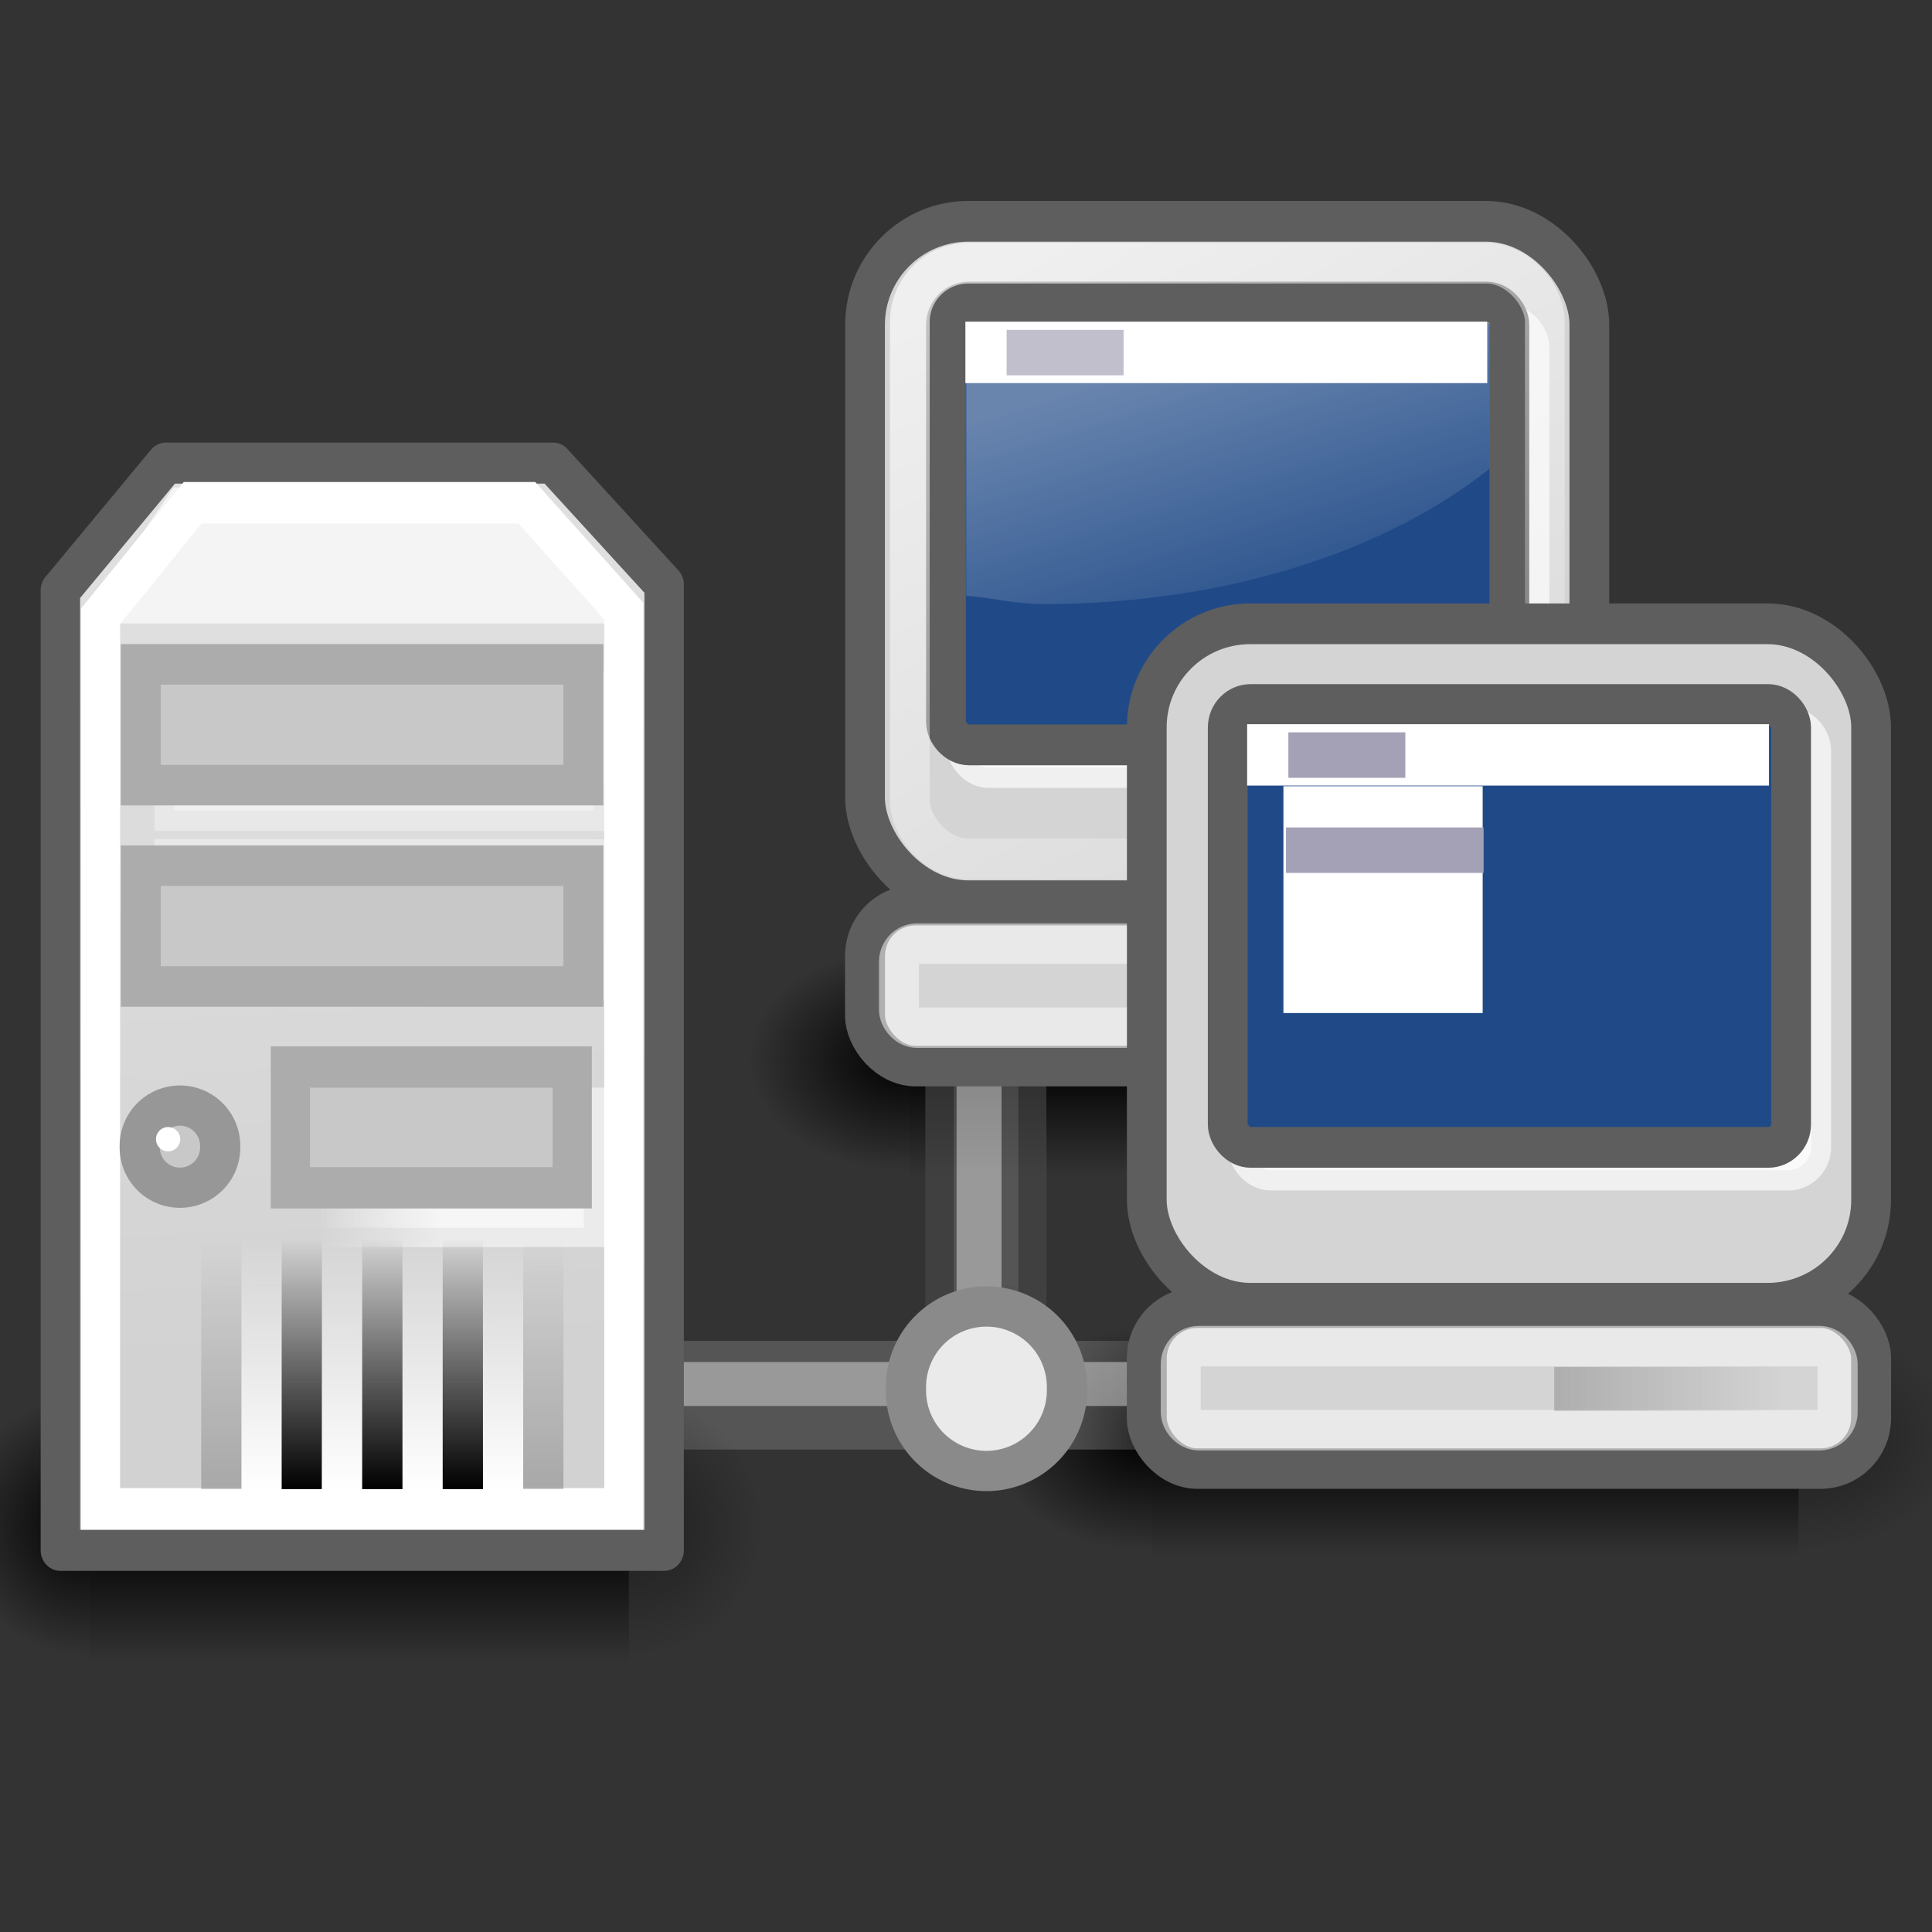 <svg xmlns="http://www.w3.org/2000/svg" xmlns:xlink="http://www.w3.org/1999/xlink" viewBox="0 0 48 48"><rect x="0" y="0" width="48" height="48" fill="#333333" stroke="none"/><defs><path id="S" d="m6.476 30.06h.696v6.958h-.696z"/><path id="T" d="m7.102 30.06h.696v6.958h-.696z"/><path id="U" d="m-1559.25-150.7h1339.63v478.36h-1339.63z"/><path id="V" d="m-1559.25-150.68c0 0 0 478.33 0 478.33-142.87.9-345.4-107.17-345.4-239.2 0-132.03 159.44-239.13 345.4-239.13"/><linearGradient id="K" gradientUnits="userSpaceOnUse" y1="37.02" x2="0" y2="30.824"><stop/><stop offset="1" stop-opacity="0"/></linearGradient><linearGradient xlink:href="#E" id="L" gradientUnits="userSpaceOnUse" y1="37.02" x2="0" y2="30.824"/><linearGradient x2="5.086" x1=".612" gradientTransform="matrix(8.169 0 0 .229 31.378-46.27)" gradientUnits="userSpaceOnUse" id="I" xlink:href="#F"/><linearGradient xlink:href="#E" id="M" gradientUnits="userSpaceOnUse" gradientTransform="matrix(.658 0 0 .689-6.06 9.522)" x1="27.325" y1="26.888" x2="22.312" y2="26.787"/><linearGradient xlink:href="#E" id="N" gradientUnits="userSpaceOnUse" gradientTransform="matrix(.658 0 0 .689-6.06 9.522)" x1="27.325" y1="26.888" x2="22.312" y2="26.787"/><linearGradient xlink:href="#E" id="Q" gradientUnits="userSpaceOnUse" gradientTransform="matrix(.954 0 0 1 1.832 0)" x1="36.07" y1="19.06" x2="38.28" y2="26.435"/><linearGradient id="O" gradientUnits="userSpaceOnUse" x1="10.125" y1="33.727" x2="9.339" y2="16.514"><stop stop-color="#d2d2d2"/><stop offset="1" stop-color="#dfdfdf"/></linearGradient><linearGradient xlink:href="#E" id="P" gradientUnits="userSpaceOnUse" x1="25.515" y1="10.655" x2="37.14" y2="31.566"/><linearGradient x2="15.343" x1="1.642" gradientTransform="matrix(2.74 0 0 .148 31.378 14.833)" gradientUnits="userSpaceOnUse" id="J"><stop stop-color="#fff" stop-opacity="0"/><stop offset=".108" stop-color="#fff" stop-opacity=".707"/><stop offset=".921" stop-color="#fff" stop-opacity=".707"/><stop offset="1" stop-color="#fff" stop-opacity="0"/></linearGradient><linearGradient id="R" gradientUnits="userSpaceOnUse" x1="32.587" x2="38.547"><stop stop-color="#5e5e5e"/><stop offset="1" stop-color="#5e5e5e" stop-opacity="0"/></linearGradient><linearGradient id="B"><stop/><stop offset="1" stop-opacity="0"/></linearGradient><linearGradient id="E"><stop stop-color="#fff"/><stop offset="1" stop-color="#fff" stop-opacity="0"/></linearGradient><linearGradient id="D" gradientUnits="userSpaceOnUse" gradientTransform="matrix(2.774 0 0 1.97-1892.18-872.89)" y1="366.65" x2="0" y2="609.51"><stop stop-opacity="0"/><stop offset=".5"/><stop offset="1" stop-opacity="0"/></linearGradient><linearGradient x2="5.086" x1=".612" gradientTransform="matrix(8.169 0 0 .221 31.378-48.27)" gradientUnits="userSpaceOnUse" id="H" xlink:href="#F"/><linearGradient x2="15.343" x1="1.642" gradientTransform="matrix(2.74 0 0 .365 31.378-10.353)" gradientUnits="userSpaceOnUse" id="G"><stop stop-color="#686868" stop-opacity="0"/><stop offset=".238" stop-color="#686868"/><stop offset=".781" stop-color="#686868"/><stop offset="1" stop-color="#686868" stop-opacity="0"/></linearGradient><linearGradient id="F"><stop stop-color="#474747" stop-opacity="0"/><stop offset=".1" stop-color="#474747"/><stop offset=".9" stop-color="#474747"/><stop offset="1" stop-color="#474747" stop-opacity="0"/></linearGradient><radialGradient xlink:href="#B" id="A" gradientUnits="userSpaceOnUse" gradientTransform="matrix(-2.774 0 0 1.97 112.76-872.89)" cx="605.71" cy="486.65" r="117.14"/><radialGradient xlink:href="#B" id="C" gradientUnits="userSpaceOnUse" gradientTransform="matrix(2.774 0 0 1.97-1891.63-872.89)" cx="605.71" cy="486.65" r="117.14"/></defs><g color="#000"><g transform="matrix(.012 0 0 .012 47.32 34.722)"><use opacity=".402" fill="url(#D)" xlink:href="#U"/><path d="m-219.62-150.68c0 0 0 478.33 0 478.33 142.87.9 345.4-107.17 345.4-239.2 0-132.03-159.44-239.13-345.4-239.13" opacity=".402" fill="url(#C)"/><use opacity=".402" fill="url(#A)" xlink:href="#V"/></g><g transform="matrix(.012 0 0 .012 41.31 25.286)"><use opacity=".402" fill="url(#D)" xlink:href="#U"/><path d="m-219.62-150.68c0 0 0 478.33 0 478.33 142.87.9 345.4-107.17 345.4-239.2 0-132.03-159.44-239.13-345.4-239.13" opacity=".402" fill="url(#C)"/><use opacity=".402" fill="url(#A)" xlink:href="#V"/></g></g><g transform="matrix(0-.246.69 0 2.083 42.959)" opacity=".634"><path display="block" color="#000" fill="url(#G)" d="m36.38 30.647h36.543v4h-36.543z" id="W"/><path display="block" color="#000" fill="url(#H)" d="m36.38 33.649h36.543v.99h-36.543z" id="X"/><path display="block" color="#000" fill="url(#I)" d="m36.38 30.3h36.543v1.023h-36.543z" id="Y"/><path display="block" color="#000" fill="url(#J)" d="m36.38 31.425h36.543v1.619h-36.543z" id="Z"/></g><rect transform="matrix(.969 0 0 .981.038-3.505)" width="18.571" height="4.076" x="22.14" y="26.497" rx="1.298" ry="1.282" color="#000" fill-rule="evenodd" stroke-width="1.025" fill="#d4d4d4" stroke="#5e5e5e" id="0"/><rect transform="matrix(.969 0 0 .993.038-3.865)" ry="2.589" rx="2.653" y="9.429" x="22.14" height="17" width="18.571" color="#000" fill-rule="evenodd" stroke-width="1.019" fill="#d4d4d4" stroke="#5e5e5e" id="1"/><rect transform="matrix(.992 0 0 1.017-.404-4.409)" ry=".562" rx=".576" y="12.268" x="24.603" height="10.819" width="14.11" opacity=".663" color="#000" fill-rule="evenodd" stroke-width=".996" fill="#fff" stroke="#fff" id="2"/><rect transform="matrix(.992 0 0 1.017-.603-4.357)" width="14.11" height="10.819" x="24.3" y="11.662" rx=".576" ry=".562" color="#000" fill-rule="evenodd" stroke-width=".996" fill="#204a87" stroke="#5e5e5e" id="3"/><path transform="matrix(.992 0 0 1.017-.603-4.357)" color="#000" fill-rule="evenodd" fill="#fff" d="m24.786 12.143h13.07v1.5h-13.07z" id="4"/><path transform="matrix(.992 0 0 1.017-.603-4.357)" color="#000" fill-rule="evenodd" fill="#a4a0b5" d="m25.819 12.342h2.929v1.111h-2.929z" id="5"/><rect transform="matrix(.969 0 0 .993.038-3.865)" width="16.282" height="14.904" x="23.288" y="10.476" rx="1.507" ry="1.47" opacity=".629" color="#000" fill-rule="evenodd" stroke-width="1.019" fill="none" stroke="url(#P)" id="6"/><rect transform="matrix(.969 0 0 .981.038-3.505)" ry=".459" rx=".464" y="27.471" x="23.01" height="2.129" width="16.844" opacity=".514" color="#000" fill-rule="evenodd" stroke-width="1.025" fill="none" stroke="#fdfdfd" id="7"/><path transform="matrix(.969 0 0 .981.038-3.505)" opacity=".32" color="#000" fill-rule="evenodd" fill="url(#R)" d="m32.587 27.999h5.96v1.111h-5.96z" id="8"/><path transform="matrix(1.039 0 0 1.015-8.535-10.406)" d="m31.32 18.14v6.695c.629.052 1.188.203 1.842.203 4.495 0 8.278-1.362 10.672-3.314v-3.584h-12.515" opacity=".326" color="#000" fill-rule="evenodd" fill="url(#Q)" id="9"/><g transform="matrix(.508 0 0 .675-6.478 12.627)" opacity=".634"><use xlink:href="#W"/><use xlink:href="#X"/><use xlink:href="#Y"/><use xlink:href="#Z"/></g><g color="#000"><path d="M68.185 26.231A2.172 2.172 0 1 1 63.842 26.231 2.172 2.172 0 1 1 68.185 26.231z" transform="matrix(.921 0 0 .921-36.29 10.344)" opacity="1" fill-rule="evenodd" stroke-width="1.086" fill="#eaeaea" stroke="#8a8a8a"/><g transform="matrix(.01 0 0 .014 17.82 36.708)"><use opacity=".402" fill="url(#D)" xlink:href="#U"/><path d="m-219.62-150.68c0 0 0 478.33 0 478.33 142.87.9 345.4-107.17 345.4-239.2 0-132.03-159.44-239.13-345.4-239.13" opacity=".402" fill="url(#C)"/><use opacity=".402" fill="url(#A)" xlink:href="#V"/></g></g><g fill-rule="evenodd"><path d="m1.758 14.807v23.615h15.464v-23.757l-2.845-2.987h-9.916l-2.703 3.13z" transform="matrix(.97 0 0 1.01-.205-.289)" fill="url(#O)" stroke="#5e5e5e" stroke-linejoin="round" stroke-linecap="round" stroke-width="1.01"/><g fill="#fff" transform="matrix(.97 0 0 1.01-.205-.289)"><path d="m4.655 12.277l-2.361 3.345h13.972l-2.558-3.247-9.05-.098" fill-opacity=".655"/><path opacity=".349" color="#000" stroke-width="1.01" stroke="#fff" d="m4.671 17.299h10.745v2.922h-10.745z"/></g><path d="m2.614 15.46v21.89h13.653v-22.02l-2.528-2.655h-8.723l-2.402 2.781z" transform="matrix(.952 0 0 1.013.011-.348)" fill="none" stroke="#fff" stroke-width="1.018"/><g color="#000"><path transform="matrix(.933 0 0 .864-.126 5.256)" opacity=".526" stroke-width="1.114" fill="url(#M)" stroke="url(#N)" d="m8.177 25.748h7.506v3.473h-7.506z"/><path transform="matrix(.973 0 0 1.027-.225.141)" fill="#c8c8c8" stroke="#acacac" d="m7.646 25.675h7.197v2.922h-7.197z"/><path transform="matrix(.97 0 0 1.01-.205-.289)" opacity=".349" stroke-width="1.01" fill="#fff" stroke="#fff" d="m4.671 21.431h10.745v2.922h-10.745z"/><g fill="#c8c8c8"><g stroke="#acacac" stroke-width=".981"><path transform="matrix(1.011 0 0 1.027-.525.141)" d="m3.979 20.805h10.876v2.922h-10.876z"/><path transform="matrix(1.011 0 0 1.027-.525-.617)" d="m3.979 16.673h10.876v2.922h-10.876z"/></g><path d="M68.185 26.231A2.172 2.172 0 1 1 63.842 26.231 2.172 2.172 0 1 1 68.185 26.231z" transform="matrix(.46 0 0 .46-25.895 16.422)" stroke-width="2.172" stroke="#979797"/></g><path d="M16.668 25.575A.505 .505 0 1 1 15.657 25.575 .505 .505 0 1 1 16.668 25.575" transform="matrix(.596 0 0 .596-5.456 13.06)" fill="#fff"/><use transform="matrix(1.437 0 0 1.006-3.307-.242)" opacity=".2" fill="url(#L)" xlink:href="#S"/><g fill="url(#K)"><path transform="matrix(1.437 0 0 1.006-3.227-.242)" opacity=".2" d="m5.724 30.06h.696v6.958h-.696z"/><use transform="matrix(1.437 0 0 1.006-3.207-.242)" opacity=".2" xlink:href="#T"/></g></g></g><g transform="translate(7 10)"><use xlink:href="#0"/><use xlink:href="#1"/><use xlink:href="#2"/><use xlink:href="#3"/><use xlink:href="#4"/><use xlink:href="#5"/></g><g fill-rule="evenodd" color="#000" transform="matrix(.992 0 0 1.017 6.397 5.643)"><path fill="#fff" d="m25.695 13.658h4.99v5.541h-4.99z"/><path fill="#a4a0b5" d="m25.759 14.665h4.95v1.111h-4.95z"/></g><g transform="translate(7 10)"><use xlink:href="#6"/><use xlink:href="#7"/><use xlink:href="#8"/><use xlink:href="#9"/></g><g fill-rule="evenodd" color="#000"><g fill="url(#L)"><use transform="matrix(1.437 0 0 1.006-1.307-.242)" opacity=".2" xlink:href="#S"/><use transform="matrix(1.437 0 0 1.006.693-.242)" opacity=".2" xlink:href="#S"/><use transform="matrix(1.437 0 0 1.006 2.693-.242)" opacity=".2" xlink:href="#S"/></g><g fill="url(#K)"><use transform="matrix(1.437 0 0 1.006-1.207-.242)" opacity=".2" xlink:href="#T"/><use transform="matrix(1.437 0 0 1.006.793-.242)" opacity=".2" xlink:href="#T"/><path transform="matrix(1.437 0 0 1.006 4.773-.242)" opacity=".2" d="m5.724 30.06h.696v6.958h-.696z"/></g></g></svg>